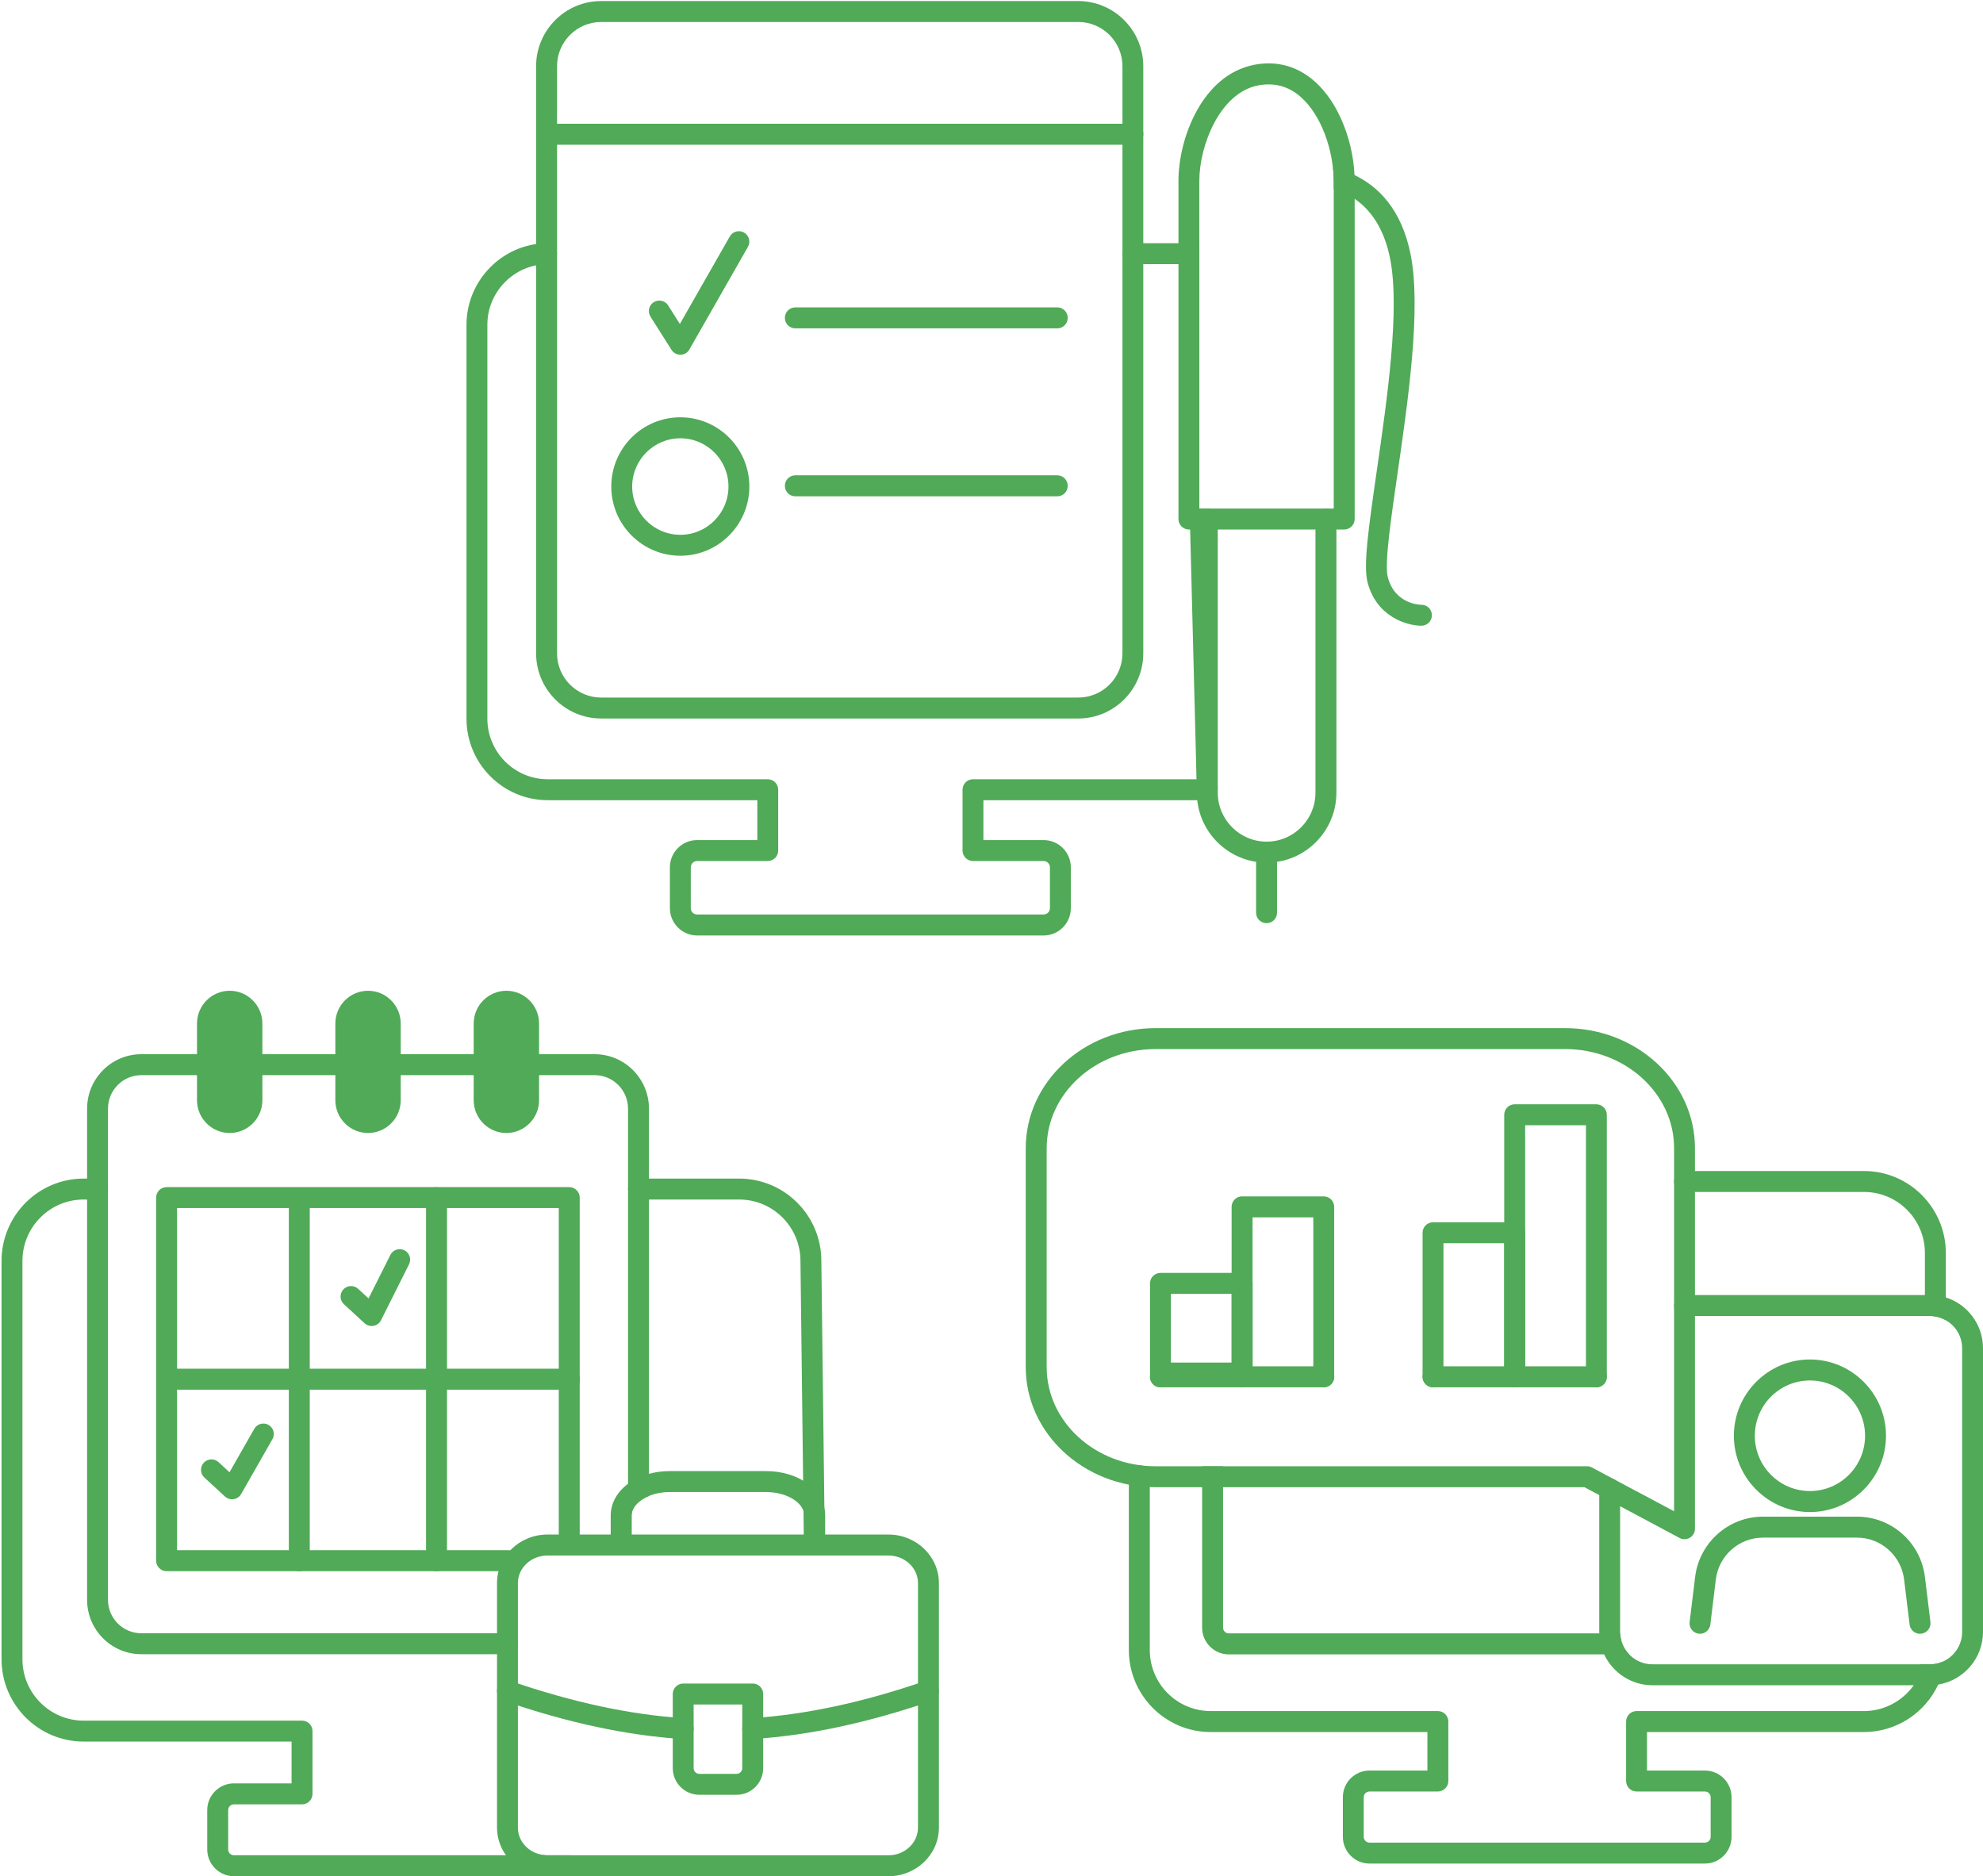 <svg width="167" height="158" viewBox="0 0 167 158" fill="none" xmlns="http://www.w3.org/2000/svg">
<g clip-path="url(#clip0_597_493)">
<path d="M46.098 156.237H48.101L46.745 157.715C46.578 157.897 46.343 158 46.098 158H19.696C18.462 158 17.453 156.988 17.453 155.751V152.431C17.453 151.193 18.462 150.182 19.696 150.182H24.555V146.661H7.042C3.231 146.661 0.131 143.552 0.131 139.732V106.181C0.131 102.36 3.231 99.252 7.042 99.252H8.217C8.702 99.252 9.094 99.645 9.094 100.131C9.094 100.617 8.702 101.015 8.217 101.015H7.042C4.201 101.015 1.89 103.333 1.89 106.181V139.732C1.89 142.58 4.201 144.898 7.042 144.898H25.436C25.921 144.898 26.318 145.291 26.318 145.782V151.066C26.318 151.552 25.921 151.95 25.436 151.95H19.696C19.432 151.95 19.216 152.166 19.216 152.431V155.751C19.216 156.016 19.432 156.232 19.696 156.232H42.611L45.711 156.237L45.736 156.207C45.853 156.227 45.976 156.237 46.098 156.237Z" fill="#50AA57"/>
<path d="M69.473 130.995H67.71L67.691 129.227L67.412 106.191C67.412 103.333 65.1 101.015 62.255 101.015H53.772C53.288 101.015 52.891 100.617 52.891 100.131C52.891 99.645 53.288 99.252 53.772 99.252H62.255C66.07 99.252 69.17 102.36 69.17 106.181L69.454 129.227L69.473 130.995Z" fill="#50AA57"/>
<path d="M54.654 93.364V125.977C53.777 126.335 53.19 126.949 53.19 127.631V130.097C53.19 130.278 53.136 130.445 53.043 130.583C52.945 130.445 52.891 130.278 52.891 130.097V93.364C52.891 91.807 51.632 90.54 50.08 90.54H11.9C10.352 90.54 9.094 91.807 9.094 93.364V134.723C9.094 136.279 10.352 137.541 11.9 137.541H42.734C43.219 137.541 43.615 137.934 43.615 138.425C43.615 138.916 43.219 139.304 42.734 139.304H11.9C9.383 139.304 7.335 137.252 7.335 134.723V93.364C7.335 90.835 9.383 88.777 11.9 88.777H50.08C52.602 88.777 54.654 90.835 54.654 93.364Z" fill="#50AA57"/>
<path d="M42.827 132.312H14.03C13.545 132.312 13.149 131.919 13.149 131.428V100.854C13.149 100.368 13.54 99.97 14.03 99.97H47.94C48.424 99.97 48.821 100.363 48.821 100.854V130.092C48.821 130.579 48.429 130.976 47.94 130.976C47.45 130.976 47.058 130.584 47.058 130.092V101.733H14.912V130.544H42.827C43.312 130.544 43.708 130.937 43.708 131.428C43.708 131.919 43.316 132.312 42.827 132.312Z" fill="#50AA57"/>
<path d="M47.959 117.029H14.05C13.565 117.029 13.168 116.637 13.168 116.146C13.168 115.655 13.56 115.262 14.05 115.262H47.959C48.444 115.262 48.841 115.655 48.841 116.146C48.841 116.637 48.449 117.029 47.959 117.029Z" fill="#50AA57"/>
<path d="M25.206 132.317C24.721 132.317 24.325 131.924 24.325 131.433V101.374C24.325 100.888 24.716 100.49 25.206 100.49C25.696 100.49 26.087 100.883 26.087 101.374V131.433C26.087 131.919 25.696 132.317 25.206 132.317Z" fill="#50AA57"/>
<path d="M36.764 132.317C36.279 132.317 35.882 131.924 35.882 131.433V100.859C35.882 100.372 36.274 99.975 36.764 99.975C37.254 99.975 37.645 100.367 37.645 100.859V131.433C37.645 131.919 37.254 132.317 36.764 132.317Z" fill="#50AA57"/>
<path d="M31.298 111.666C31.078 111.666 30.867 111.582 30.706 111.435L28.967 109.834C28.61 109.505 28.585 108.946 28.913 108.587C29.241 108.229 29.8 108.204 30.157 108.533L31.039 109.343L32.875 105.68C33.096 105.243 33.625 105.071 34.056 105.287C34.491 105.508 34.663 106.039 34.447 106.471L32.087 111.18C31.964 111.425 31.729 111.602 31.46 111.651C31.406 111.661 31.352 111.666 31.303 111.666H31.298Z" fill="#50AA57"/>
<path d="M19.545 126.261C19.324 126.261 19.114 126.178 18.952 126.03L17.213 124.429C16.856 124.1 16.831 123.541 17.16 123.182C17.488 122.824 18.046 122.799 18.404 123.128L19.329 123.983L21.415 120.324C21.655 119.902 22.194 119.755 22.615 119.995C23.037 120.236 23.183 120.776 22.943 121.198L20.309 125.814C20.176 126.045 19.946 126.207 19.682 126.246C19.638 126.251 19.594 126.256 19.545 126.256V126.261Z" fill="#50AA57"/>
<path d="M21.215 92.651C21.215 93.687 20.377 94.527 19.344 94.527C18.311 94.527 17.473 93.687 17.473 92.651V86.194C17.473 85.158 18.311 84.318 19.344 84.318C20.377 84.318 21.215 85.158 21.215 86.194V92.651Z" fill="#50AA57"/>
<path d="M19.344 95.412C17.826 95.412 16.591 94.174 16.591 92.652V86.194C16.591 84.672 17.826 83.435 19.344 83.435C20.862 83.435 22.096 84.672 22.096 86.194V92.652C22.096 94.174 20.862 95.412 19.344 95.412ZM19.344 85.198C18.795 85.198 18.35 85.644 18.35 86.194V92.652C18.35 93.202 18.795 93.649 19.344 93.649C19.892 93.649 20.338 93.202 20.338 92.652V86.194C20.338 85.644 19.892 85.198 19.344 85.198Z" fill="#50AA57"/>
<path d="M44.516 92.651C44.516 93.687 43.679 94.527 42.646 94.527C41.612 94.527 40.775 93.687 40.775 92.651V86.194C40.775 85.158 41.612 84.318 42.646 84.318C43.679 84.318 44.516 85.158 44.516 86.194V92.651Z" fill="#50AA57"/>
<path d="M42.645 95.412C41.127 95.412 39.893 94.174 39.893 92.652V86.194C39.893 84.672 41.127 83.435 42.645 83.435C44.164 83.435 45.398 84.672 45.398 86.194V92.652C45.398 94.174 44.164 95.412 42.645 95.412ZM42.645 85.198C42.097 85.198 41.651 85.644 41.651 86.194V92.652C41.651 93.202 42.097 93.649 42.645 93.649C43.194 93.649 43.64 93.202 43.64 92.652V86.194C43.64 85.644 43.194 85.198 42.645 85.198Z" fill="#50AA57"/>
<path d="M32.865 92.651C32.865 93.687 32.028 94.527 30.995 94.527C29.961 94.527 29.124 93.687 29.124 92.651V86.194C29.124 85.158 29.961 84.318 30.995 84.318C32.028 84.318 32.865 85.158 32.865 86.194V92.651Z" fill="#50AA57"/>
<path d="M30.995 95.412C29.477 95.412 28.242 94.174 28.242 92.652V86.194C28.242 84.672 29.477 83.435 30.995 83.435C32.513 83.435 33.747 84.672 33.747 86.194V92.652C33.747 94.174 32.513 95.412 30.995 95.412ZM30.995 85.198C30.446 85.198 30 85.644 30 86.194V92.652C30 93.202 30.446 93.649 30.995 93.649C31.543 93.649 31.989 93.202 31.989 92.652V86.194C31.989 85.644 31.543 85.198 30.995 85.198Z" fill="#50AA57"/>
<path d="M69.493 127.631V130.096C69.493 130.582 69.096 130.98 68.612 130.98C68.127 130.98 67.73 130.582 67.73 130.096V127.631C67.73 126.556 66.266 125.648 64.527 125.648H56.388C55.756 125.648 55.158 125.77 54.654 125.977C53.777 126.335 53.19 126.949 53.19 127.631V130.096C53.19 130.278 53.136 130.445 53.043 130.582C52.886 130.823 52.617 130.98 52.313 130.98C51.823 130.98 51.431 130.582 51.431 130.096V127.631C51.431 126.571 51.985 125.628 52.891 124.955C53.386 124.587 53.983 124.297 54.654 124.116C55.193 123.963 55.776 123.885 56.388 123.885H64.527C67.314 123.885 69.493 125.53 69.493 127.631Z" fill="#50AA57"/>
<path d="M74.826 129.228H46.098C43.757 129.228 41.857 131.064 41.857 133.318V153.909C41.857 154.769 42.136 155.574 42.611 156.237C43.375 157.302 44.654 158 46.098 158H74.826C77.167 158 79.072 156.163 79.072 153.909V133.318C79.072 131.064 77.167 129.228 74.826 129.228ZM77.309 153.909C77.309 155.191 76.198 156.237 74.826 156.237H46.098C45.976 156.237 45.853 156.227 45.736 156.207C44.536 156.045 43.615 155.078 43.615 153.909V133.318C43.615 132.037 44.727 130.995 46.098 130.995H74.826C76.198 130.995 77.309 132.037 77.309 133.318V153.909Z" fill="#50AA57"/>
<path d="M42.734 142.398C47.994 144.201 52.798 145.256 57.534 145.566L42.734 142.398Z" fill="#50AA57"/>
<path d="M57.538 146.45C57.538 146.45 57.499 146.45 57.48 146.45C52.793 146.145 47.876 145.095 42.45 143.238C41.989 143.081 41.744 142.58 41.901 142.119C42.058 141.657 42.557 141.412 43.018 141.569C48.297 143.376 53.062 144.397 57.592 144.692C58.077 144.721 58.444 145.144 58.415 145.63C58.386 146.096 57.999 146.455 57.538 146.455V146.45Z" fill="#50AA57"/>
<path d="M63.386 145.566C68.117 145.256 72.926 144.201 78.181 142.398L63.386 145.566Z" fill="#50AA57"/>
<path d="M63.386 146.45C62.926 146.45 62.539 146.091 62.509 145.625C62.48 145.139 62.847 144.717 63.332 144.687C67.862 144.392 72.627 143.371 77.902 141.564C78.362 141.407 78.862 141.652 79.018 142.114C79.175 142.576 78.93 143.076 78.47 143.234C73.049 145.09 68.136 146.141 63.445 146.445C63.425 146.445 63.406 146.445 63.386 146.445V146.45Z" fill="#50AA57"/>
<path d="M62.029 151.143H58.895C57.661 151.143 56.657 150.137 56.657 148.899V142.658C56.657 142.172 57.049 141.774 57.538 141.774H63.391C63.876 141.774 64.272 142.167 64.272 142.658V148.899C64.272 150.137 63.269 151.143 62.034 151.143H62.029ZM58.415 143.542V148.899C58.415 149.164 58.631 149.381 58.895 149.381H62.029C62.294 149.381 62.509 149.164 62.509 148.899V143.542H58.42H58.415Z" fill="#50AA57"/>
<path d="M162.622 140.154C162.935 140.144 163.234 140.08 163.513 139.967L163.498 141.043C163.498 141.146 163.479 141.244 163.444 141.343C163.381 141.519 163.307 141.691 163.229 141.858C162.112 144.274 159.669 145.86 156.98 145.86H138.703V149.102H143.581C144.82 149.102 145.824 150.108 145.824 151.351V154.68C145.824 155.923 144.82 156.934 143.581 156.934H115.333C114.093 156.934 113.09 155.923 113.09 154.68V151.351C113.09 150.108 114.093 149.102 115.333 149.102H120.21V145.86H101.958C98.157 145.86 95.067 142.762 95.067 138.951V124.273C95.067 123.786 95.464 123.389 95.949 123.389C96.433 123.389 96.83 123.786 96.83 124.273V138.951C96.83 141.789 99.127 144.093 101.958 144.093H121.092C121.577 144.093 121.973 144.49 121.973 144.976V149.981C121.973 150.472 121.577 150.865 121.092 150.865H115.333C115.068 150.865 114.848 151.085 114.848 151.351V154.68C114.848 154.95 115.068 155.171 115.333 155.171H143.581C143.85 155.171 144.065 154.95 144.065 154.68V151.351C144.065 151.085 143.85 150.865 143.581 150.865H137.821C137.336 150.865 136.945 150.472 136.945 149.981V144.976C136.945 144.49 137.336 144.093 137.821 144.093H156.98C158.665 144.093 160.222 143.253 161.167 141.917C161.397 141.593 161.588 141.244 161.74 140.866L161.75 140.154H162.622Z" fill="#50AA57"/>
<path d="M163.871 105.524V109.973L163.856 111.176C163.562 111.004 163.229 110.891 162.876 110.847C162.759 110.827 162.651 110.822 162.534 110.822H162.098L162.108 109.963V105.524C162.108 102.685 159.806 100.377 156.98 100.377H141.862C141.377 100.377 140.98 99.98 140.98 99.493C140.98 99.007 141.377 98.614 141.862 98.614H156.98C160.78 98.614 163.871 101.713 163.871 105.524Z" fill="#50AA57"/>
<path d="M137.204 139.32H103.486C102.247 139.32 101.238 138.308 101.238 137.066V123.478H103.001V137.066C103.001 137.336 103.216 137.552 103.486 137.552H136.445C136.455 137.768 136.489 137.984 136.548 138.195C136.671 138.627 136.901 139.01 137.204 139.32Z" fill="#50AA57"/>
<path d="M167 113.533V137.434C167 139.649 165.359 141.52 163.229 141.859C163.038 141.893 162.842 141.913 162.641 141.918H139.153C137.405 141.918 135.818 140.877 135.098 139.32C135 139.114 134.922 138.902 134.858 138.681C134.751 138.308 134.692 137.93 134.687 137.552C134.682 137.513 134.682 137.473 134.682 137.434V125.378C134.682 124.892 135.079 124.494 135.564 124.494C136.049 124.494 136.44 124.892 136.44 125.378V137.434C136.44 137.473 136.44 137.513 136.445 137.552C136.455 137.768 136.489 137.984 136.548 138.195C136.67 138.627 136.901 139.01 137.204 139.32C137.704 139.84 138.404 140.155 139.153 140.155H162.622C162.935 140.145 163.234 140.081 163.513 139.968C164.517 139.58 165.242 138.583 165.242 137.434V113.533C165.242 112.531 164.688 111.638 163.856 111.176C163.562 111.004 163.229 110.891 162.876 110.847C162.759 110.827 162.651 110.823 162.534 110.823H141.862C141.377 110.823 140.98 110.425 140.98 109.939C140.98 109.452 141.377 109.06 141.862 109.06H162.534C162.744 109.06 162.935 109.069 163.121 109.099C163.381 109.133 163.631 109.187 163.871 109.261C165.692 109.831 167 111.549 167 113.533Z" fill="#50AA57"/>
<path d="M161.691 137.585C161.255 137.585 160.873 137.256 160.82 136.809L160.354 133.003C160.105 131 158.4 129.487 156.387 129.487H148.468C146.456 129.487 144.746 131 144.501 133.003L144.036 136.809C143.977 137.29 143.537 137.639 143.057 137.575C142.572 137.516 142.234 137.074 142.293 136.593L142.758 132.787C143.116 129.9 145.574 127.72 148.473 127.72H156.392C159.292 127.72 161.75 129.895 162.108 132.787L162.573 136.593C162.632 137.074 162.289 137.516 161.809 137.575C161.775 137.575 161.735 137.58 161.701 137.58L161.691 137.585Z" fill="#50AA57"/>
<path d="M152.425 127.332C148.894 127.332 146.02 124.449 146.02 120.909C146.02 117.368 148.894 114.485 152.425 114.485C155.956 114.485 158.831 117.368 158.831 120.909C158.831 124.449 155.956 127.332 152.425 127.332ZM152.425 116.253C149.864 116.253 147.783 118.34 147.783 120.909C147.783 123.477 149.864 125.564 152.425 125.564C154.987 125.564 157.068 123.477 157.068 120.909C157.068 118.34 154.987 116.253 152.425 116.253Z" fill="#50AA57"/>
<path d="M131.822 86.582H97.305C91.286 86.582 86.384 91.115 86.384 96.688V115.133C86.384 120.707 91.286 125.24 97.305 125.24H133.433L141.45 129.517C141.578 129.586 141.72 129.62 141.862 129.62C142.018 129.62 142.175 129.576 142.317 129.492C142.582 129.335 142.743 129.046 142.743 128.736V96.688C142.743 91.115 137.841 86.582 131.822 86.582ZM140.985 127.268L134.065 123.58C133.938 123.511 133.796 123.477 133.654 123.477H97.305C92.256 123.477 88.147 119.735 88.147 115.133V96.688C88.147 92.087 92.256 88.345 97.305 88.345H131.822C136.871 88.345 140.985 92.087 140.985 96.688V127.268Z" fill="#50AA57"/>
<path d="M134.442 116.828C133.957 116.828 133.561 116.435 133.561 115.944V94.759H128.443V115.944C128.443 116.43 128.051 116.828 127.561 116.828C127.071 116.828 126.68 116.435 126.68 115.944V93.88C126.68 93.394 127.071 92.996 127.561 92.996H134.437C134.922 92.996 135.319 93.389 135.319 93.88V115.944C135.319 116.43 134.927 116.828 134.437 116.828H134.442Z" fill="#50AA57"/>
<path d="M120.685 116.828C120.201 116.828 119.804 116.435 119.804 115.944V103.815C119.804 103.328 120.196 102.931 120.685 102.931H127.561C128.046 102.931 128.443 103.324 128.443 103.815V115.772C128.443 116.259 128.051 116.656 127.561 116.656C127.072 116.656 126.68 116.263 126.68 115.772V104.694H121.562V115.944C121.562 116.43 121.17 116.828 120.681 116.828H120.685Z" fill="#50AA57"/>
<path d="M134.442 116.828H120.685C120.201 116.828 119.804 116.435 119.804 115.944C119.804 115.453 120.196 115.061 120.685 115.061H134.442C134.927 115.061 135.324 115.453 135.324 115.944C135.324 116.435 134.932 116.828 134.442 116.828Z" fill="#50AA57"/>
<path d="M111.483 116.828C110.998 116.828 110.602 116.435 110.602 115.944V102.518H105.484V115.944C105.484 116.43 105.092 116.828 104.602 116.828C104.113 116.828 103.721 116.435 103.721 115.944V101.634C103.721 101.148 104.113 100.75 104.602 100.75H111.478C111.963 100.75 112.36 101.143 112.36 101.634V115.944C112.36 116.43 111.968 116.828 111.478 116.828H111.483Z" fill="#50AA57"/>
<path d="M111.483 116.828H97.727C97.242 116.828 96.845 116.435 96.845 115.944C96.845 115.453 97.237 115.061 97.727 115.061H111.483C111.968 115.061 112.365 115.453 112.365 115.944C112.365 116.435 111.973 116.828 111.483 116.828Z" fill="#50AA57"/>
<path d="M97.727 116.827C97.624 116.827 97.516 116.808 97.418 116.769C97.075 116.641 96.85 116.312 96.85 115.944V108.077C96.85 107.591 97.242 107.193 97.731 107.193H104.607C105.092 107.193 105.489 107.586 105.489 108.077V115.624C105.489 116.111 105.097 116.508 104.607 116.508H98.407L98.392 116.528C98.221 116.724 97.981 116.827 97.731 116.827H97.727ZM98.608 114.745H103.726V108.961H98.608V114.745Z" fill="#50AA57"/>
<path d="M102.55 66.483C102.56 66.718 102.467 66.949 102.301 67.121C102.139 67.293 101.909 67.386 101.674 67.386H82.819V70.745H87.888C89.151 70.745 90.18 71.772 90.18 73.039V76.481C90.18 77.748 89.151 78.779 87.888 78.779H58.709C57.445 78.779 56.417 77.748 56.417 76.481V73.039C56.417 71.772 57.445 70.745 58.709 70.745H63.778V67.386H46.132C42.357 67.386 39.286 64.307 39.286 60.521V27.349C39.286 23.616 42.308 20.537 46.02 20.483H46.03C46.514 20.483 46.906 20.871 46.911 21.353C46.916 21.844 46.529 22.241 46.044 22.251C43.287 22.291 41.044 24.574 41.044 27.349V60.521C41.044 63.335 43.326 65.623 46.132 65.623H64.654C65.144 65.623 65.536 66.016 65.536 66.507V71.624C65.536 72.111 65.144 72.508 64.654 72.508H58.709C58.415 72.508 58.175 72.749 58.175 73.039V76.481C58.175 76.776 58.415 77.011 58.709 77.011H87.888C88.181 77.011 88.421 76.776 88.421 76.481V73.039C88.421 72.749 88.181 72.508 87.888 72.508H81.942C81.452 72.508 81.061 72.111 81.061 71.624V66.507C81.061 66.016 81.452 65.623 81.942 65.623H100.768L100.229 44.59L99.656 22.246H95.405C94.915 22.246 94.523 21.854 94.523 21.362C94.523 20.871 94.915 20.483 95.405 20.483H100.513C100.694 20.483 100.861 20.537 101.003 20.636V42.828H101.943L101.987 44.59L102.55 66.483Z" fill="#50AA57"/>
<path d="M90.806 60.506H50.623C47.607 60.506 45.148 58.041 45.148 55.016V5.579C45.148 2.554 47.607 0.089 50.623 0.089H90.806C93.823 0.089 96.282 2.554 96.282 5.579V55.016C96.282 58.041 93.823 60.506 90.806 60.506ZM50.628 1.852C48.581 1.852 46.911 3.522 46.911 5.579V55.016C46.911 57.069 48.576 58.743 50.628 58.743H90.811C92.858 58.743 94.528 57.074 94.528 55.016V5.579C94.528 3.526 92.863 1.852 90.811 1.852H50.628Z" fill="#50AA57"/>
<path d="M95.405 12.189H46.035C45.55 12.189 45.153 11.796 45.153 11.305C45.153 10.814 45.545 10.421 46.035 10.421H95.405C95.89 10.421 96.287 10.814 96.287 11.305C96.287 11.796 95.895 12.189 95.405 12.189Z" fill="#50AA57"/>
<path d="M57.294 46.8C54.091 46.8 51.48 44.187 51.48 40.971C51.48 37.754 54.086 35.142 57.294 35.142C60.502 35.142 63.107 37.754 63.107 40.971C63.107 44.187 60.502 46.8 57.294 46.8ZM57.294 36.91C55.06 36.91 53.239 38.731 53.239 40.971C53.239 43.21 55.056 45.037 57.294 45.037C59.532 45.037 61.349 43.215 61.349 40.971C61.349 38.727 59.532 36.91 57.294 36.91Z" fill="#50AA57"/>
<path d="M57.294 29.872C56.995 29.872 56.711 29.719 56.549 29.459L54.781 26.665C54.522 26.253 54.644 25.707 55.056 25.447C55.467 25.187 56.011 25.31 56.27 25.722L57.255 27.284L61.461 19.913C61.701 19.491 62.24 19.344 62.661 19.584C63.082 19.825 63.229 20.365 62.989 20.787L58.058 29.43C57.906 29.7 57.622 29.867 57.313 29.872C57.308 29.872 57.299 29.872 57.294 29.872Z" fill="#50AA57"/>
<path d="M89.038 27.652H66.981C66.496 27.652 66.099 27.26 66.099 26.769C66.099 26.278 66.491 25.885 66.981 25.885H89.038C89.523 25.885 89.92 26.278 89.92 26.769C89.92 27.26 89.528 27.652 89.038 27.652Z" fill="#50AA57"/>
<path d="M89.038 41.796H66.981C66.496 41.796 66.099 41.403 66.099 40.912C66.099 40.421 66.491 40.028 66.981 40.028H89.038C89.523 40.028 89.92 40.421 89.92 40.912C89.92 41.403 89.528 41.796 89.038 41.796Z" fill="#50AA57"/>
<path d="M106.664 72.641C103.427 72.641 100.792 69.999 100.792 66.752V43.711C100.792 43.225 101.184 42.827 101.674 42.827C102.164 42.827 102.555 43.22 102.555 43.711V66.752C102.555 69.026 104.402 70.877 106.669 70.877C108.937 70.877 110.783 69.026 110.783 66.752V43.711C110.783 43.225 111.175 42.827 111.664 42.827C112.154 42.827 112.546 43.22 112.546 43.711V66.752C112.546 69.999 109.911 72.641 106.674 72.641H106.664Z" fill="#50AA57"/>
<path d="M120.588 51.814C120.588 52.3 120.196 52.693 119.711 52.693C118.462 52.693 115.906 51.927 115.166 49.025C114.814 47.655 115.215 44.713 115.95 39.626C116.821 33.59 117.909 26.082 117.076 21.814C116.552 19.128 115.347 17.606 114.084 16.746C113.486 16.339 112.879 16.079 112.321 15.916V15.229C112.321 14.87 112.301 14.497 112.252 14.114C112.81 14.242 113.432 14.438 114.069 14.743C115.999 15.661 118.041 17.567 118.805 21.476C119.696 26.038 118.585 33.708 117.693 39.876C117.125 43.795 116.591 47.493 116.87 48.583C117.463 50.906 119.618 50.93 119.711 50.93C120.196 50.93 120.588 51.323 120.588 51.814Z" fill="#50AA57"/>
<path d="M114.069 14.742C114.005 13.22 113.628 11.55 112.957 10.047C112.213 8.378 111.106 6.914 109.647 6.084C108.422 5.387 107.061 5.176 105.606 5.461C101.218 6.325 99.245 11.693 99.245 15.228V43.706C99.245 44.197 99.636 44.59 100.126 44.59H113.202C113.687 44.59 114.084 44.197 114.084 43.706V15.228C114.084 15.066 114.079 14.904 114.069 14.742ZM112.321 42.827H101.003V15.228C101.003 12.267 102.722 7.828 105.944 7.194C106.248 7.135 106.542 7.106 106.831 7.106C107.531 7.106 108.182 7.278 108.78 7.617C110.778 8.756 111.973 11.609 112.252 14.114C112.301 14.497 112.321 14.87 112.321 15.228V42.827Z" fill="#50AA57"/>
<path d="M106.664 77.743C106.179 77.743 105.783 77.35 105.783 76.859V71.757C105.783 71.271 106.175 70.873 106.664 70.873C107.154 70.873 107.546 71.266 107.546 71.757V76.859C107.546 77.345 107.154 77.743 106.664 77.743Z" fill="#50AA57"/>
</g>
<defs>
<clipPath id="clip0_597_493">
<rect width="166.869" height="157.911" fill="white" transform="translate(0.131 0.089)"/>
</clipPath>
</defs>
</svg>
